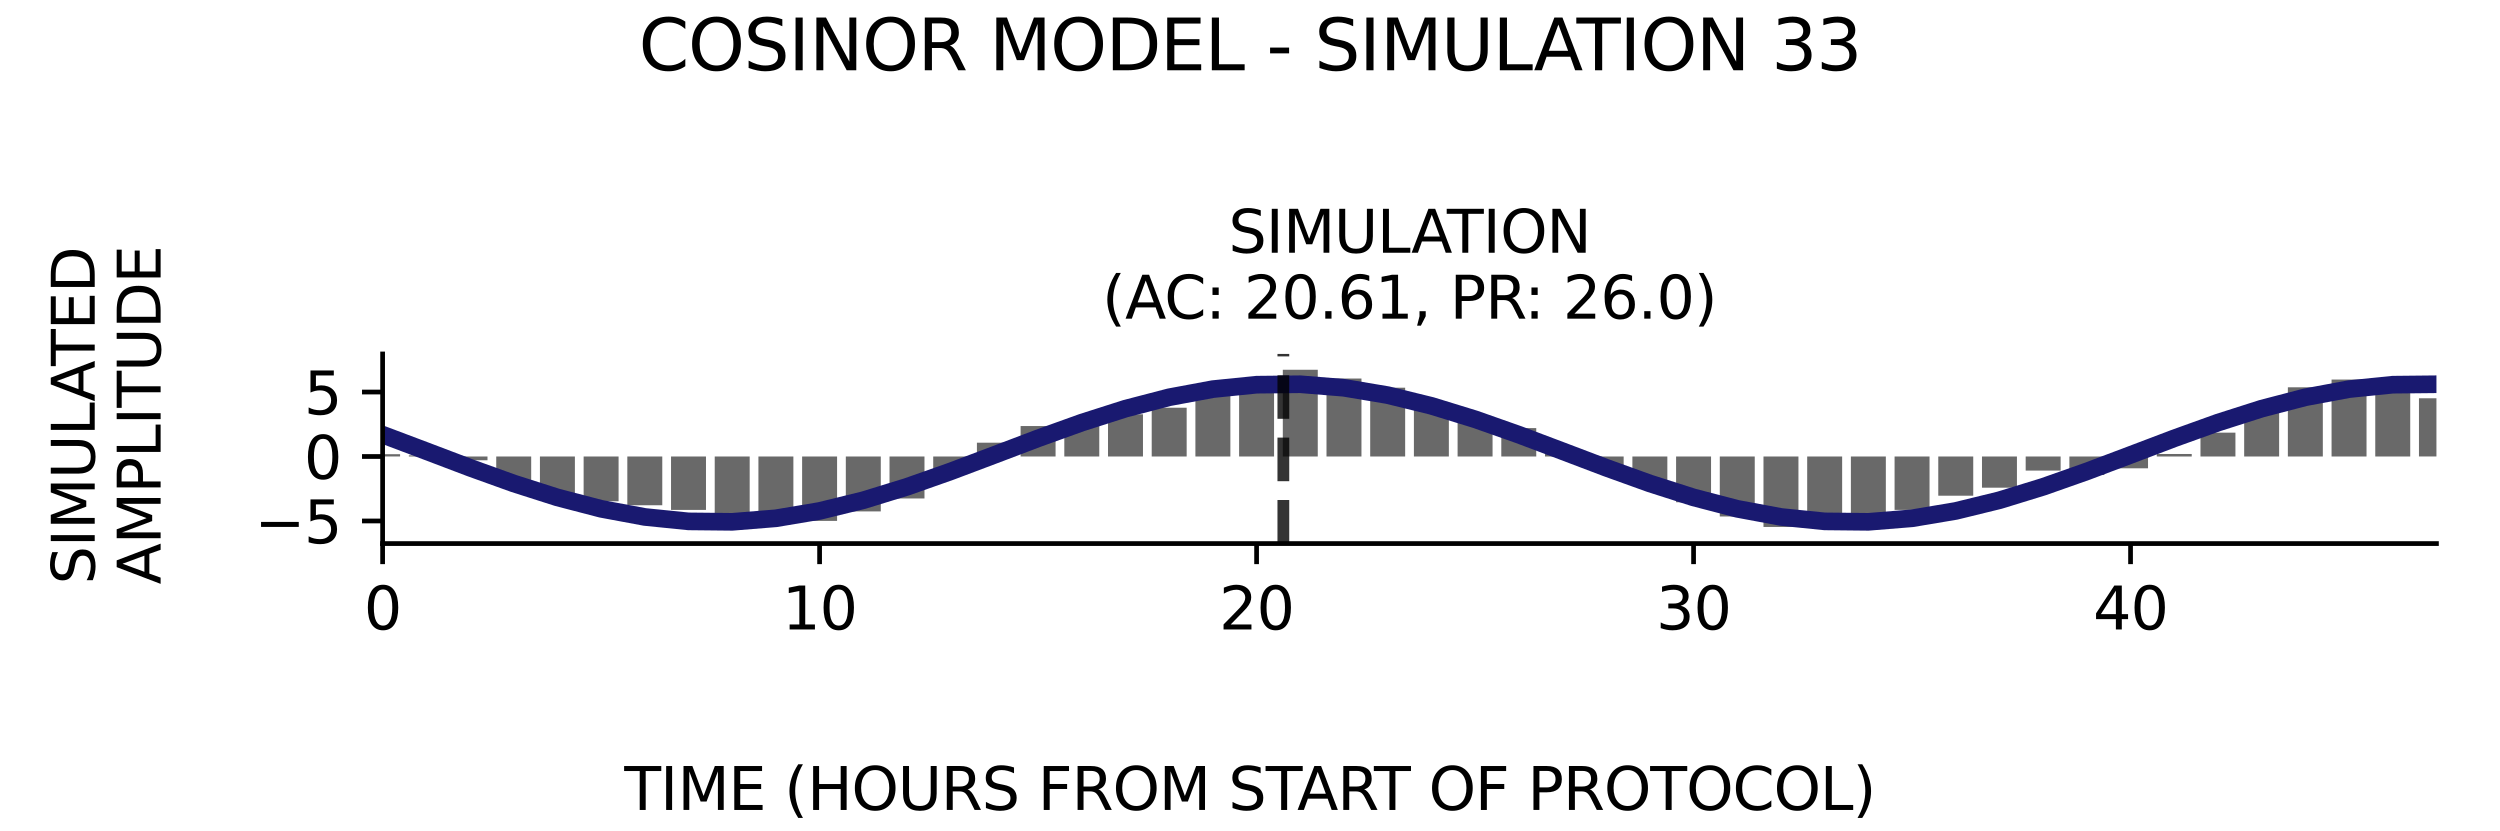 <?xml version="1.0" encoding="utf-8" standalone="no"?>
<!DOCTYPE svg PUBLIC "-//W3C//DTD SVG 1.1//EN"
  "http://www.w3.org/Graphics/SVG/1.1/DTD/svg11.dtd">
<svg xmlns:xlink="http://www.w3.org/1999/xlink" width="424.8pt" height="141.12pt" viewBox="0 0 424.8 141.12" xmlns="http://www.w3.org/2000/svg" version="1.1">
 <defs>
  <style type="text/css">*{stroke-linejoin: round; stroke-linecap: butt}</style>
 </defs>
 <g id="figure_1">
  <g id="patch_1">
   <path d="M 0 141.12 
L 424.8 141.12 
L 424.8 0 
L 0 0 
z
" style="fill: #ffffff"/>
  </g>
  <g id="axes_1">
   <g id="patch_2">
    <path d="M 65.014 92.36 
L 414 92.36 
L 414 60.144 
L 65.014 60.144 
z
" style="fill: #ffffff"/>
   </g>
   <g id="patch_3">
    <path d="M 62.044 77.568 
L 67.984 77.568 
L 67.984 77.179 
L 62.044 77.179 
z
" clip-path="url(#p8e40debb00)" style="fill: #696969"/>
   </g>
   <g id="patch_4">
    <path d="M 69.469 77.568 
L 75.409 77.568 
L 75.409 77.372 
L 69.469 77.372 
z
" clip-path="url(#p8e40debb00)" style="fill: #696969"/>
   </g>
   <g id="patch_5">
    <path d="M 76.894 77.568 
L 82.835 77.568 
L 82.835 78.207 
L 76.894 78.207 
z
" clip-path="url(#p8e40debb00)" style="fill: #696969"/>
   </g>
   <g id="patch_6">
    <path d="M 84.32 77.568 
L 90.26 77.568 
L 90.26 82.485 
L 84.32 82.485 
z
" clip-path="url(#p8e40debb00)" style="fill: #696969"/>
   </g>
   <g id="patch_7">
    <path d="M 91.745 77.568 
L 97.685 77.568 
L 97.685 84.972 
L 91.745 84.972 
z
" clip-path="url(#p8e40debb00)" style="fill: #696969"/>
   </g>
   <g id="patch_8">
    <path d="M 99.17 77.568 
L 105.11 77.568 
L 105.11 85.177 
L 99.17 85.177 
z
" clip-path="url(#p8e40debb00)" style="fill: #696969"/>
   </g>
   <g id="patch_9">
    <path d="M 106.595 77.568 
L 112.535 77.568 
L 112.535 85.853 
L 106.595 85.853 
z
" clip-path="url(#p8e40debb00)" style="fill: #696969"/>
   </g>
   <g id="patch_10">
    <path d="M 114.021 77.568 
L 119.961 77.568 
L 119.961 86.644 
L 114.021 86.644 
z
" clip-path="url(#p8e40debb00)" style="fill: #696969"/>
   </g>
   <g id="patch_11">
    <path d="M 121.446 77.568 
L 127.386 77.568 
L 127.386 89.675 
L 121.446 89.675 
z
" clip-path="url(#p8e40debb00)" style="fill: #696969"/>
   </g>
   <g id="patch_12">
    <path d="M 128.871 77.568 
L 134.811 77.568 
L 134.811 88.601 
L 128.871 88.601 
z
" clip-path="url(#p8e40debb00)" style="fill: #696969"/>
   </g>
   <g id="patch_13">
    <path d="M 136.296 77.568 
L 142.236 77.568 
L 142.236 88.509 
L 136.296 88.509 
z
" clip-path="url(#p8e40debb00)" style="fill: #696969"/>
   </g>
   <g id="patch_14">
    <path d="M 143.721 77.568 
L 149.662 77.568 
L 149.662 86.899 
L 143.721 86.899 
z
" clip-path="url(#p8e40debb00)" style="fill: #696969"/>
   </g>
   <g id="patch_15">
    <path d="M 151.147 77.568 
L 157.087 77.568 
L 157.087 84.7 
L 151.147 84.7 
z
" clip-path="url(#p8e40debb00)" style="fill: #696969"/>
   </g>
   <g id="patch_16">
    <path d="M 158.572 77.568 
L 164.512 77.568 
L 164.512 79.909 
L 158.572 79.909 
z
" clip-path="url(#p8e40debb00)" style="fill: #696969"/>
   </g>
   <g id="patch_17">
    <path d="M 165.997 77.568 
L 171.937 77.568 
L 171.937 75.223 
L 165.997 75.223 
z
" clip-path="url(#p8e40debb00)" style="fill: #696969"/>
   </g>
   <g id="patch_18">
    <path d="M 173.422 77.568 
L 179.363 77.568 
L 179.363 72.394 
L 173.422 72.394 
z
" clip-path="url(#p8e40debb00)" style="fill: #696969"/>
   </g>
   <g id="patch_19">
    <path d="M 180.848 77.568 
L 186.788 77.568 
L 186.788 72.362 
L 180.848 72.362 
z
" clip-path="url(#p8e40debb00)" style="fill: #696969"/>
   </g>
   <g id="patch_20">
    <path d="M 188.273 77.568 
L 194.213 77.568 
L 194.213 70.398 
L 188.273 70.398 
z
" clip-path="url(#p8e40debb00)" style="fill: #696969"/>
   </g>
   <g id="patch_21">
    <path d="M 195.698 77.568 
L 201.638 77.568 
L 201.638 69.28 
L 195.698 69.28 
z
" clip-path="url(#p8e40debb00)" style="fill: #696969"/>
   </g>
   <g id="patch_22">
    <path d="M 203.123 77.568 
L 209.064 77.568 
L 209.064 65.391 
L 203.123 65.391 
z
" clip-path="url(#p8e40debb00)" style="fill: #696969"/>
   </g>
   <g id="patch_23">
    <path d="M 210.549 77.568 
L 216.489 77.568 
L 216.489 66.252 
L 210.549 66.252 
z
" clip-path="url(#p8e40debb00)" style="fill: #696969"/>
   </g>
   <g id="patch_24">
    <path d="M 217.974 77.568 
L 223.914 77.568 
L 223.914 62.829 
L 217.974 62.829 
z
" clip-path="url(#p8e40debb00)" style="fill: #696969"/>
   </g>
   <g id="patch_25">
    <path d="M 225.399 77.568 
L 231.339 77.568 
L 231.339 64.32 
L 225.399 64.32 
z
" clip-path="url(#p8e40debb00)" style="fill: #696969"/>
   </g>
   <g id="patch_26">
    <path d="M 232.824 77.568 
L 238.764 77.568 
L 238.764 65.877 
L 232.824 65.877 
z
" clip-path="url(#p8e40debb00)" style="fill: #696969"/>
   </g>
   <g id="patch_27">
    <path d="M 240.25 77.568 
L 246.19 77.568 
L 246.19 69.143 
L 240.25 69.143 
z
" clip-path="url(#p8e40debb00)" style="fill: #696969"/>
   </g>
   <g id="patch_28">
    <path d="M 247.675 77.568 
L 253.615 77.568 
L 253.615 71.144 
L 247.675 71.144 
z
" clip-path="url(#p8e40debb00)" style="fill: #696969"/>
   </g>
   <g id="patch_29">
    <path d="M 255.1 77.568 
L 261.04 77.568 
L 261.04 72.743 
L 255.1 72.743 
z
" clip-path="url(#p8e40debb00)" style="fill: #696969"/>
   </g>
   <g id="patch_30">
    <path d="M 262.525 77.568 
L 268.465 77.568 
L 268.465 76.624 
L 262.525 76.624 
z
" clip-path="url(#p8e40debb00)" style="fill: #696969"/>
   </g>
   <g id="patch_31">
    <path d="M 269.95 77.568 
L 275.891 77.568 
L 275.891 79.024 
L 269.95 79.024 
z
" clip-path="url(#p8e40debb00)" style="fill: #696969"/>
   </g>
   <g id="patch_32">
    <path d="M 277.376 77.568 
L 283.316 77.568 
L 283.316 82.457 
L 277.376 82.457 
z
" clip-path="url(#p8e40debb00)" style="fill: #696969"/>
   </g>
   <g id="patch_33">
    <path d="M 284.801 77.568 
L 290.741 77.568 
L 290.741 85.342 
L 284.801 85.342 
z
" clip-path="url(#p8e40debb00)" style="fill: #696969"/>
   </g>
   <g id="patch_34">
    <path d="M 292.226 77.568 
L 298.166 77.568 
L 298.166 87.761 
L 292.226 87.761 
z
" clip-path="url(#p8e40debb00)" style="fill: #696969"/>
   </g>
   <g id="patch_35">
    <path d="M 299.651 77.568 
L 305.592 77.568 
L 305.592 89.54 
L 299.651 89.54 
z
" clip-path="url(#p8e40debb00)" style="fill: #696969"/>
   </g>
   <g id="patch_36">
    <path d="M 307.077 77.568 
L 313.017 77.568 
L 313.017 89.432 
L 307.077 89.432 
z
" clip-path="url(#p8e40debb00)" style="fill: #696969"/>
   </g>
   <g id="patch_37">
    <path d="M 314.502 77.568 
L 320.442 77.568 
L 320.442 88.79 
L 314.502 88.79 
z
" clip-path="url(#p8e40debb00)" style="fill: #696969"/>
   </g>
   <g id="patch_38">
    <path d="M 321.927 77.568 
L 327.867 77.568 
L 327.867 86.64 
L 321.927 86.64 
z
" clip-path="url(#p8e40debb00)" style="fill: #696969"/>
   </g>
   <g id="patch_39">
    <path d="M 329.352 77.568 
L 335.293 77.568 
L 335.293 84.231 
L 329.352 84.231 
z
" clip-path="url(#p8e40debb00)" style="fill: #696969"/>
   </g>
   <g id="patch_40">
    <path d="M 336.778 77.568 
L 342.718 77.568 
L 342.718 82.868 
L 336.778 82.868 
z
" clip-path="url(#p8e40debb00)" style="fill: #696969"/>
   </g>
   <g id="patch_41">
    <path d="M 344.203 77.568 
L 350.143 77.568 
L 350.143 79.961 
L 344.203 79.961 
z
" clip-path="url(#p8e40debb00)" style="fill: #696969"/>
   </g>
   <g id="patch_42">
    <path d="M 351.628 77.568 
L 357.568 77.568 
L 357.568 80.714 
L 351.628 80.714 
z
" clip-path="url(#p8e40debb00)" style="fill: #696969"/>
   </g>
   <g id="patch_43">
    <path d="M 359.053 77.568 
L 364.993 77.568 
L 364.993 79.575 
L 359.053 79.575 
z
" clip-path="url(#p8e40debb00)" style="fill: #696969"/>
   </g>
   <g id="patch_44">
    <path d="M 366.479 77.568 
L 372.419 77.568 
L 372.419 77.142 
L 366.479 77.142 
z
" clip-path="url(#p8e40debb00)" style="fill: #696969"/>
   </g>
   <g id="patch_45">
    <path d="M 373.904 77.568 
L 379.844 77.568 
L 379.844 73.516 
L 373.904 73.516 
z
" clip-path="url(#p8e40debb00)" style="fill: #696969"/>
   </g>
   <g id="patch_46">
    <path d="M 381.329 77.568 
L 387.269 77.568 
L 387.269 69.037 
L 381.329 69.037 
z
" clip-path="url(#p8e40debb00)" style="fill: #696969"/>
   </g>
   <g id="patch_47">
    <path d="M 388.754 77.568 
L 394.694 77.568 
L 394.694 65.809 
L 388.754 65.809 
z
" clip-path="url(#p8e40debb00)" style="fill: #696969"/>
   </g>
   <g id="patch_48">
    <path d="M 396.179 77.568 
L 402.12 77.568 
L 402.12 64.494 
L 396.179 64.494 
z
" clip-path="url(#p8e40debb00)" style="fill: #696969"/>
   </g>
   <g id="patch_49">
    <path d="M 403.605 77.568 
L 409.545 77.568 
L 409.545 65.57 
L 403.605 65.57 
z
" clip-path="url(#p8e40debb00)" style="fill: #696969"/>
   </g>
   <g id="patch_50">
    <path d="M 411.03 77.568 
L 416.97 77.568 
L 416.97 67.678 
L 411.03 67.678 
z
" clip-path="url(#p8e40debb00)" style="fill: #696969"/>
   </g>
   <g id="matplotlib.axis_1">
    <g id="xtick_1">
     <g id="line2d_1">
      <defs>
       <path id="me68a554c1f" d="M 0 0 
L 0 3.5 
" style="stroke: #000000; stroke-width: 0.8"/>
      </defs>
      <g>
       <use xlink:href="#me68a554c1f" x="65.014" y="92.36" style="stroke: #000000; stroke-width: 0.8"/>
      </g>
     </g>
     <g id="text_1">
      <!-- 0 -->
      <g transform="translate(61.833 106.958) scale(0.1 -0.1)">
       <defs>
        <path id="DejaVuSans-30" d="M 2034 4250 
Q 1547 4250 1301 3770 
Q 1056 3291 1056 2328 
Q 1056 1369 1301 889 
Q 1547 409 2034 409 
Q 2525 409 2770 889 
Q 3016 1369 3016 2328 
Q 3016 3291 2770 3770 
Q 2525 4250 2034 4250 
z
M 2034 4750 
Q 2819 4750 3233 4129 
Q 3647 3509 3647 2328 
Q 3647 1150 3233 529 
Q 2819 -91 2034 -91 
Q 1250 -91 836 529 
Q 422 1150 422 2328 
Q 422 3509 836 4129 
Q 1250 4750 2034 4750 
z
" transform="scale(0.016)"/>
       </defs>
       <use xlink:href="#DejaVuSans-30"/>
      </g>
     </g>
    </g>
    <g id="xtick_2">
     <g id="line2d_2">
      <g>
       <use xlink:href="#me68a554c1f" x="139.266" y="92.36" style="stroke: #000000; stroke-width: 0.8"/>
      </g>
     </g>
     <g id="text_2">
      <!-- 10 -->
      <g transform="translate(132.904 106.958) scale(0.1 -0.1)">
       <defs>
        <path id="DejaVuSans-31" d="M 794 531 
L 1825 531 
L 1825 4091 
L 703 3866 
L 703 4441 
L 1819 4666 
L 2450 4666 
L 2450 531 
L 3481 531 
L 3481 0 
L 794 0 
L 794 531 
z
" transform="scale(0.016)"/>
       </defs>
       <use xlink:href="#DejaVuSans-31"/>
       <use xlink:href="#DejaVuSans-30" x="63.623"/>
      </g>
     </g>
    </g>
    <g id="xtick_3">
     <g id="line2d_3">
      <g>
       <use xlink:href="#me68a554c1f" x="213.519" y="92.36" style="stroke: #000000; stroke-width: 0.8"/>
      </g>
     </g>
     <g id="text_3">
      <!-- 20 -->
      <g transform="translate(207.156 106.958) scale(0.1 -0.1)">
       <defs>
        <path id="DejaVuSans-32" d="M 1228 531 
L 3431 531 
L 3431 0 
L 469 0 
L 469 531 
Q 828 903 1448 1529 
Q 2069 2156 2228 2338 
Q 2531 2678 2651 2914 
Q 2772 3150 2772 3378 
Q 2772 3750 2511 3984 
Q 2250 4219 1831 4219 
Q 1534 4219 1204 4116 
Q 875 4013 500 3803 
L 500 4441 
Q 881 4594 1212 4672 
Q 1544 4750 1819 4750 
Q 2544 4750 2975 4387 
Q 3406 4025 3406 3419 
Q 3406 3131 3298 2873 
Q 3191 2616 2906 2266 
Q 2828 2175 2409 1742 
Q 1991 1309 1228 531 
z
" transform="scale(0.016)"/>
       </defs>
       <use xlink:href="#DejaVuSans-32"/>
       <use xlink:href="#DejaVuSans-30" x="63.623"/>
      </g>
     </g>
    </g>
    <g id="xtick_4">
     <g id="line2d_4">
      <g>
       <use xlink:href="#me68a554c1f" x="287.771" y="92.36" style="stroke: #000000; stroke-width: 0.8"/>
      </g>
     </g>
     <g id="text_4">
      <!-- 30 -->
      <g transform="translate(281.409 106.958) scale(0.1 -0.1)">
       <defs>
        <path id="DejaVuSans-33" d="M 2597 2516 
Q 3050 2419 3304 2112 
Q 3559 1806 3559 1356 
Q 3559 666 3084 287 
Q 2609 -91 1734 -91 
Q 1441 -91 1130 -33 
Q 819 25 488 141 
L 488 750 
Q 750 597 1062 519 
Q 1375 441 1716 441 
Q 2309 441 2620 675 
Q 2931 909 2931 1356 
Q 2931 1769 2642 2001 
Q 2353 2234 1838 2234 
L 1294 2234 
L 1294 2753 
L 1863 2753 
Q 2328 2753 2575 2939 
Q 2822 3125 2822 3475 
Q 2822 3834 2567 4026 
Q 2313 4219 1838 4219 
Q 1578 4219 1281 4162 
Q 984 4106 628 3988 
L 628 4550 
Q 988 4650 1302 4700 
Q 1616 4750 1894 4750 
Q 2613 4750 3031 4423 
Q 3450 4097 3450 3541 
Q 3450 3153 3228 2886 
Q 3006 2619 2597 2516 
z
" transform="scale(0.016)"/>
       </defs>
       <use xlink:href="#DejaVuSans-33"/>
       <use xlink:href="#DejaVuSans-30" x="63.623"/>
      </g>
     </g>
    </g>
    <g id="xtick_5">
     <g id="line2d_5">
      <g>
       <use xlink:href="#me68a554c1f" x="362.023" y="92.36" style="stroke: #000000; stroke-width: 0.8"/>
      </g>
     </g>
     <g id="text_5">
      <!-- 40 -->
      <g transform="translate(355.661 106.958) scale(0.1 -0.1)">
       <defs>
        <path id="DejaVuSans-34" d="M 2419 4116 
L 825 1625 
L 2419 1625 
L 2419 4116 
z
M 2253 4666 
L 3047 4666 
L 3047 1625 
L 3713 1625 
L 3713 1100 
L 3047 1100 
L 3047 0 
L 2419 0 
L 2419 1100 
L 313 1100 
L 313 1709 
L 2253 4666 
z
" transform="scale(0.016)"/>
       </defs>
       <use xlink:href="#DejaVuSans-34"/>
       <use xlink:href="#DejaVuSans-30" x="63.623"/>
      </g>
     </g>
    </g>
   </g>
   <g id="matplotlib.axis_2">
    <g id="ytick_1">
     <g id="line2d_6">
      <defs>
       <path id="mbaec54aefe" d="M 0 0 
L -3.5 0 
" style="stroke: #000000; stroke-width: 0.8"/>
      </defs>
      <g>
       <use xlink:href="#mbaec54aefe" x="65.014" y="88.519" style="stroke: #000000; stroke-width: 0.8"/>
      </g>
     </g>
     <g id="text_6">
      <!-- −5 -->
      <g transform="translate(43.272 92.319) scale(0.1 -0.1)">
       <defs>
        <path id="DejaVuSans-2212" d="M 678 2272 
L 4684 2272 
L 4684 1741 
L 678 1741 
L 678 2272 
z
" transform="scale(0.016)"/>
        <path id="DejaVuSans-35" d="M 691 4666 
L 3169 4666 
L 3169 4134 
L 1269 4134 
L 1269 2991 
Q 1406 3038 1543 3061 
Q 1681 3084 1819 3084 
Q 2600 3084 3056 2656 
Q 3513 2228 3513 1497 
Q 3513 744 3044 326 
Q 2575 -91 1722 -91 
Q 1428 -91 1123 -41 
Q 819 9 494 109 
L 494 744 
Q 775 591 1075 516 
Q 1375 441 1709 441 
Q 2250 441 2565 725 
Q 2881 1009 2881 1497 
Q 2881 1984 2565 2268 
Q 2250 2553 1709 2553 
Q 1456 2553 1204 2497 
Q 953 2441 691 2322 
L 691 4666 
z
" transform="scale(0.016)"/>
       </defs>
       <use xlink:href="#DejaVuSans-2212"/>
       <use xlink:href="#DejaVuSans-35" x="83.789"/>
      </g>
     </g>
    </g>
    <g id="ytick_2">
     <g id="line2d_7">
      <g>
       <use xlink:href="#mbaec54aefe" x="65.014" y="77.568" style="stroke: #000000; stroke-width: 0.8"/>
      </g>
     </g>
     <g id="text_7">
      <!-- 0 -->
      <g transform="translate(51.651 81.367) scale(0.1 -0.1)">
       <use xlink:href="#DejaVuSans-30"/>
      </g>
     </g>
    </g>
    <g id="ytick_3">
     <g id="line2d_8">
      <g>
       <use xlink:href="#mbaec54aefe" x="65.014" y="66.617" style="stroke: #000000; stroke-width: 0.8"/>
      </g>
     </g>
     <g id="text_8">
      <!-- 5 -->
      <g transform="translate(51.651 70.416) scale(0.1 -0.1)">
       <use xlink:href="#DejaVuSans-35"/>
      </g>
     </g>
    </g>
   </g>
   <g id="line2d_9">
    <path d="M 65.014 73.861 
L 72.439 76.66 
L 79.864 79.478 
L 87.29 82.151 
L 94.715 84.523 
L 102.14 86.457 
L 109.565 87.84 
L 116.991 88.592 
L 124.416 88.669 
L 131.841 88.067 
L 139.266 86.82 
L 146.692 85.001 
L 154.117 82.717 
L 161.542 80.099 
L 168.967 77.299 
L 176.393 74.481 
L 183.818 71.809 
L 191.243 69.437 
L 198.668 67.503 
L 206.093 66.12 
L 213.519 65.368 
L 220.944 65.291 
L 228.369 65.893 
L 235.794 67.14 
L 243.22 68.958 
L 250.645 71.243 
L 258.07 73.861 
L 265.495 76.66 
L 272.921 79.478 
L 280.346 82.151 
L 287.771 84.523 
L 295.196 86.457 
L 302.621 87.84 
L 310.047 88.592 
L 317.472 88.669 
L 324.897 88.067 
L 332.322 86.82 
L 339.748 85.001 
L 347.173 82.717 
L 354.598 80.099 
L 362.023 77.299 
L 369.449 74.481 
L 376.874 71.809 
L 384.299 69.437 
L 391.724 67.503 
L 399.15 66.12 
L 406.575 65.368 
L 414 65.291 
" clip-path="url(#p8e40debb00)" style="fill: none; stroke: #191970; stroke-width: 3; stroke-linecap: square"/>
   </g>
   <g id="line2d_10">
    <path d="M 218.067 92.36 
L 218.067 60.144 
" clip-path="url(#p8e40debb00)" style="fill: none; stroke-dasharray: 7.4,3.2; stroke-dashoffset: 0; stroke: #000000; stroke-opacity: 0.8; stroke-width: 2"/>
   </g>
   <g id="patch_51">
    <path d="M 65.014 92.36 
L 65.014 60.144 
" style="fill: none; stroke: #000000; stroke-width: 0.8; stroke-linejoin: miter; stroke-linecap: square"/>
   </g>
   <g id="patch_52">
    <path d="M 65.014 92.36 
L 414 92.36 
" style="fill: none; stroke: #000000; stroke-width: 0.8; stroke-linejoin: miter; stroke-linecap: square"/>
   </g>
   <g id="text_9">
    <!-- SIMULATION -->
    <g transform="translate(208.748 42.946) scale(0.1 -0.1)">
     <defs>
      <path id="DejaVuSans-53" d="M 3425 4513 
L 3425 3897 
Q 3066 4069 2747 4153 
Q 2428 4238 2131 4238 
Q 1616 4238 1336 4038 
Q 1056 3838 1056 3469 
Q 1056 3159 1242 3001 
Q 1428 2844 1947 2747 
L 2328 2669 
Q 3034 2534 3370 2195 
Q 3706 1856 3706 1288 
Q 3706 609 3251 259 
Q 2797 -91 1919 -91 
Q 1588 -91 1214 -16 
Q 841 59 441 206 
L 441 856 
Q 825 641 1194 531 
Q 1563 422 1919 422 
Q 2459 422 2753 634 
Q 3047 847 3047 1241 
Q 3047 1584 2836 1778 
Q 2625 1972 2144 2069 
L 1759 2144 
Q 1053 2284 737 2584 
Q 422 2884 422 3419 
Q 422 4038 858 4394 
Q 1294 4750 2059 4750 
Q 2388 4750 2728 4690 
Q 3069 4631 3425 4513 
z
" transform="scale(0.016)"/>
      <path id="DejaVuSans-49" d="M 628 4666 
L 1259 4666 
L 1259 0 
L 628 0 
L 628 4666 
z
" transform="scale(0.016)"/>
      <path id="DejaVuSans-4d" d="M 628 4666 
L 1569 4666 
L 2759 1491 
L 3956 4666 
L 4897 4666 
L 4897 0 
L 4281 0 
L 4281 4097 
L 3078 897 
L 2444 897 
L 1241 4097 
L 1241 0 
L 628 0 
L 628 4666 
z
" transform="scale(0.016)"/>
      <path id="DejaVuSans-55" d="M 556 4666 
L 1191 4666 
L 1191 1831 
Q 1191 1081 1462 751 
Q 1734 422 2344 422 
Q 2950 422 3222 751 
Q 3494 1081 3494 1831 
L 3494 4666 
L 4128 4666 
L 4128 1753 
Q 4128 841 3676 375 
Q 3225 -91 2344 -91 
Q 1459 -91 1007 375 
Q 556 841 556 1753 
L 556 4666 
z
" transform="scale(0.016)"/>
      <path id="DejaVuSans-4c" d="M 628 4666 
L 1259 4666 
L 1259 531 
L 3531 531 
L 3531 0 
L 628 0 
L 628 4666 
z
" transform="scale(0.016)"/>
      <path id="DejaVuSans-41" d="M 2188 4044 
L 1331 1722 
L 3047 1722 
L 2188 4044 
z
M 1831 4666 
L 2547 4666 
L 4325 0 
L 3669 0 
L 3244 1197 
L 1141 1197 
L 716 0 
L 50 0 
L 1831 4666 
z
" transform="scale(0.016)"/>
      <path id="DejaVuSans-54" d="M -19 4666 
L 3928 4666 
L 3928 4134 
L 2272 4134 
L 2272 0 
L 1638 0 
L 1638 4134 
L -19 4134 
L -19 4666 
z
" transform="scale(0.016)"/>
      <path id="DejaVuSans-4f" d="M 2522 4238 
Q 1834 4238 1429 3725 
Q 1025 3213 1025 2328 
Q 1025 1447 1429 934 
Q 1834 422 2522 422 
Q 3209 422 3611 934 
Q 4013 1447 4013 2328 
Q 4013 3213 3611 3725 
Q 3209 4238 2522 4238 
z
M 2522 4750 
Q 3503 4750 4090 4092 
Q 4678 3434 4678 2328 
Q 4678 1225 4090 567 
Q 3503 -91 2522 -91 
Q 1538 -91 948 565 
Q 359 1222 359 2328 
Q 359 3434 948 4092 
Q 1538 4750 2522 4750 
z
" transform="scale(0.016)"/>
      <path id="DejaVuSans-4e" d="M 628 4666 
L 1478 4666 
L 3547 763 
L 3547 4666 
L 4159 4666 
L 4159 0 
L 3309 0 
L 1241 3903 
L 1241 0 
L 628 0 
L 628 4666 
z
" transform="scale(0.016)"/>
     </defs>
     <use xlink:href="#DejaVuSans-53"/>
     <use xlink:href="#DejaVuSans-49" x="63.477"/>
     <use xlink:href="#DejaVuSans-4d" x="92.969"/>
     <use xlink:href="#DejaVuSans-55" x="179.248"/>
     <use xlink:href="#DejaVuSans-4c" x="252.441"/>
     <use xlink:href="#DejaVuSans-41" x="310.404"/>
     <use xlink:href="#DejaVuSans-54" x="371.062"/>
     <use xlink:href="#DejaVuSans-49" x="432.146"/>
     <use xlink:href="#DejaVuSans-4f" x="461.639"/>
     <use xlink:href="#DejaVuSans-4e" x="540.35"/>
    </g>
    <!-- (AC: 20.61, PR: 26.0) -->
    <g transform="translate(187.277 54.144) scale(0.1 -0.1)">
     <defs>
      <path id="DejaVuSans-28" d="M 1984 4856 
Q 1566 4138 1362 3434 
Q 1159 2731 1159 2009 
Q 1159 1288 1364 580 
Q 1569 -128 1984 -844 
L 1484 -844 
Q 1016 -109 783 600 
Q 550 1309 550 2009 
Q 550 2706 781 3412 
Q 1013 4119 1484 4856 
L 1984 4856 
z
" transform="scale(0.016)"/>
      <path id="DejaVuSans-43" d="M 4122 4306 
L 4122 3641 
Q 3803 3938 3442 4084 
Q 3081 4231 2675 4231 
Q 1875 4231 1450 3742 
Q 1025 3253 1025 2328 
Q 1025 1406 1450 917 
Q 1875 428 2675 428 
Q 3081 428 3442 575 
Q 3803 722 4122 1019 
L 4122 359 
Q 3791 134 3420 21 
Q 3050 -91 2638 -91 
Q 1578 -91 968 557 
Q 359 1206 359 2328 
Q 359 3453 968 4101 
Q 1578 4750 2638 4750 
Q 3056 4750 3426 4639 
Q 3797 4528 4122 4306 
z
" transform="scale(0.016)"/>
      <path id="DejaVuSans-3a" d="M 750 794 
L 1409 794 
L 1409 0 
L 750 0 
L 750 794 
z
M 750 3309 
L 1409 3309 
L 1409 2516 
L 750 2516 
L 750 3309 
z
" transform="scale(0.016)"/>
      <path id="DejaVuSans-20" transform="scale(0.016)"/>
      <path id="DejaVuSans-2e" d="M 684 794 
L 1344 794 
L 1344 0 
L 684 0 
L 684 794 
z
" transform="scale(0.016)"/>
      <path id="DejaVuSans-36" d="M 2113 2584 
Q 1688 2584 1439 2293 
Q 1191 2003 1191 1497 
Q 1191 994 1439 701 
Q 1688 409 2113 409 
Q 2538 409 2786 701 
Q 3034 994 3034 1497 
Q 3034 2003 2786 2293 
Q 2538 2584 2113 2584 
z
M 3366 4563 
L 3366 3988 
Q 3128 4100 2886 4159 
Q 2644 4219 2406 4219 
Q 1781 4219 1451 3797 
Q 1122 3375 1075 2522 
Q 1259 2794 1537 2939 
Q 1816 3084 2150 3084 
Q 2853 3084 3261 2657 
Q 3669 2231 3669 1497 
Q 3669 778 3244 343 
Q 2819 -91 2113 -91 
Q 1303 -91 875 529 
Q 447 1150 447 2328 
Q 447 3434 972 4092 
Q 1497 4750 2381 4750 
Q 2619 4750 2861 4703 
Q 3103 4656 3366 4563 
z
" transform="scale(0.016)"/>
      <path id="DejaVuSans-2c" d="M 750 794 
L 1409 794 
L 1409 256 
L 897 -744 
L 494 -744 
L 750 256 
L 750 794 
z
" transform="scale(0.016)"/>
      <path id="DejaVuSans-50" d="M 1259 4147 
L 1259 2394 
L 2053 2394 
Q 2494 2394 2734 2622 
Q 2975 2850 2975 3272 
Q 2975 3691 2734 3919 
Q 2494 4147 2053 4147 
L 1259 4147 
z
M 628 4666 
L 2053 4666 
Q 2838 4666 3239 4311 
Q 3641 3956 3641 3272 
Q 3641 2581 3239 2228 
Q 2838 1875 2053 1875 
L 1259 1875 
L 1259 0 
L 628 0 
L 628 4666 
z
" transform="scale(0.016)"/>
      <path id="DejaVuSans-52" d="M 2841 2188 
Q 3044 2119 3236 1894 
Q 3428 1669 3622 1275 
L 4263 0 
L 3584 0 
L 2988 1197 
Q 2756 1666 2539 1819 
Q 2322 1972 1947 1972 
L 1259 1972 
L 1259 0 
L 628 0 
L 628 4666 
L 2053 4666 
Q 2853 4666 3247 4331 
Q 3641 3997 3641 3322 
Q 3641 2881 3436 2590 
Q 3231 2300 2841 2188 
z
M 1259 4147 
L 1259 2491 
L 2053 2491 
Q 2509 2491 2742 2702 
Q 2975 2913 2975 3322 
Q 2975 3731 2742 3939 
Q 2509 4147 2053 4147 
L 1259 4147 
z
" transform="scale(0.016)"/>
      <path id="DejaVuSans-29" d="M 513 4856 
L 1013 4856 
Q 1481 4119 1714 3412 
Q 1947 2706 1947 2009 
Q 1947 1309 1714 600 
Q 1481 -109 1013 -844 
L 513 -844 
Q 928 -128 1133 580 
Q 1338 1288 1338 2009 
Q 1338 2731 1133 3434 
Q 928 4138 513 4856 
z
" transform="scale(0.016)"/>
     </defs>
     <use xlink:href="#DejaVuSans-28"/>
     <use xlink:href="#DejaVuSans-41" x="39.014"/>
     <use xlink:href="#DejaVuSans-43" x="105.672"/>
     <use xlink:href="#DejaVuSans-3a" x="175.496"/>
     <use xlink:href="#DejaVuSans-20" x="209.188"/>
     <use xlink:href="#DejaVuSans-32" x="240.975"/>
     <use xlink:href="#DejaVuSans-30" x="304.598"/>
     <use xlink:href="#DejaVuSans-2e" x="368.221"/>
     <use xlink:href="#DejaVuSans-36" x="400.008"/>
     <use xlink:href="#DejaVuSans-31" x="463.631"/>
     <use xlink:href="#DejaVuSans-2c" x="527.254"/>
     <use xlink:href="#DejaVuSans-20" x="559.041"/>
     <use xlink:href="#DejaVuSans-50" x="590.828"/>
     <use xlink:href="#DejaVuSans-52" x="651.131"/>
     <use xlink:href="#DejaVuSans-3a" x="717.488"/>
     <use xlink:href="#DejaVuSans-20" x="751.18"/>
     <use xlink:href="#DejaVuSans-32" x="782.967"/>
     <use xlink:href="#DejaVuSans-36" x="846.59"/>
     <use xlink:href="#DejaVuSans-2e" x="910.213"/>
     <use xlink:href="#DejaVuSans-30" x="942"/>
     <use xlink:href="#DejaVuSans-29" x="1005.623"/>
    </g>
   </g>
  </g>
  <g id="text_10">
   <!-- COSINOR MODEL - SIMULATION 33 -->
   <g transform="translate(108.534 11.941) scale(0.12 -0.12)">
    <defs>
     <path id="DejaVuSans-44" d="M 1259 4147 
L 1259 519 
L 2022 519 
Q 2988 519 3436 956 
Q 3884 1394 3884 2338 
Q 3884 3275 3436 3711 
Q 2988 4147 2022 4147 
L 1259 4147 
z
M 628 4666 
L 1925 4666 
Q 3281 4666 3915 4102 
Q 4550 3538 4550 2338 
Q 4550 1131 3912 565 
Q 3275 0 1925 0 
L 628 0 
L 628 4666 
z
" transform="scale(0.016)"/>
     <path id="DejaVuSans-45" d="M 628 4666 
L 3578 4666 
L 3578 4134 
L 1259 4134 
L 1259 2753 
L 3481 2753 
L 3481 2222 
L 1259 2222 
L 1259 531 
L 3634 531 
L 3634 0 
L 628 0 
L 628 4666 
z
" transform="scale(0.016)"/>
     <path id="DejaVuSans-2d" d="M 313 2009 
L 1997 2009 
L 1997 1497 
L 313 1497 
L 313 2009 
z
" transform="scale(0.016)"/>
    </defs>
    <use xlink:href="#DejaVuSans-43"/>
    <use xlink:href="#DejaVuSans-4f" x="69.824"/>
    <use xlink:href="#DejaVuSans-53" x="148.535"/>
    <use xlink:href="#DejaVuSans-49" x="212.012"/>
    <use xlink:href="#DejaVuSans-4e" x="241.504"/>
    <use xlink:href="#DejaVuSans-4f" x="316.309"/>
    <use xlink:href="#DejaVuSans-52" x="395.02"/>
    <use xlink:href="#DejaVuSans-20" x="464.502"/>
    <use xlink:href="#DejaVuSans-4d" x="496.289"/>
    <use xlink:href="#DejaVuSans-4f" x="582.568"/>
    <use xlink:href="#DejaVuSans-44" x="661.279"/>
    <use xlink:href="#DejaVuSans-45" x="738.281"/>
    <use xlink:href="#DejaVuSans-4c" x="801.465"/>
    <use xlink:href="#DejaVuSans-20" x="857.178"/>
    <use xlink:href="#DejaVuSans-2d" x="888.965"/>
    <use xlink:href="#DejaVuSans-20" x="925.049"/>
    <use xlink:href="#DejaVuSans-53" x="956.836"/>
    <use xlink:href="#DejaVuSans-49" x="1020.312"/>
    <use xlink:href="#DejaVuSans-4d" x="1049.805"/>
    <use xlink:href="#DejaVuSans-55" x="1136.084"/>
    <use xlink:href="#DejaVuSans-4c" x="1209.277"/>
    <use xlink:href="#DejaVuSans-41" x="1267.24"/>
    <use xlink:href="#DejaVuSans-54" x="1327.898"/>
    <use xlink:href="#DejaVuSans-49" x="1388.982"/>
    <use xlink:href="#DejaVuSans-4f" x="1418.475"/>
    <use xlink:href="#DejaVuSans-4e" x="1497.186"/>
    <use xlink:href="#DejaVuSans-20" x="1571.99"/>
    <use xlink:href="#DejaVuSans-33" x="1603.777"/>
    <use xlink:href="#DejaVuSans-33" x="1667.4"/>
   </g>
  </g>
  <g id="text_11">
   <!-- TIME (HOURS FROM START OF PROTOCOL) -->
   <g transform="translate(106.08 137.629) scale(0.1 -0.1)">
    <defs>
     <path id="DejaVuSans-48" d="M 628 4666 
L 1259 4666 
L 1259 2753 
L 3553 2753 
L 3553 4666 
L 4184 4666 
L 4184 0 
L 3553 0 
L 3553 2222 
L 1259 2222 
L 1259 0 
L 628 0 
L 628 4666 
z
" transform="scale(0.016)"/>
     <path id="DejaVuSans-46" d="M 628 4666 
L 3309 4666 
L 3309 4134 
L 1259 4134 
L 1259 2759 
L 3109 2759 
L 3109 2228 
L 1259 2228 
L 1259 0 
L 628 0 
L 628 4666 
z
" transform="scale(0.016)"/>
    </defs>
    <use xlink:href="#DejaVuSans-54"/>
    <use xlink:href="#DejaVuSans-49" x="61.084"/>
    <use xlink:href="#DejaVuSans-4d" x="90.576"/>
    <use xlink:href="#DejaVuSans-45" x="176.855"/>
    <use xlink:href="#DejaVuSans-20" x="240.039"/>
    <use xlink:href="#DejaVuSans-28" x="271.826"/>
    <use xlink:href="#DejaVuSans-48" x="310.84"/>
    <use xlink:href="#DejaVuSans-4f" x="386.035"/>
    <use xlink:href="#DejaVuSans-55" x="464.746"/>
    <use xlink:href="#DejaVuSans-52" x="537.939"/>
    <use xlink:href="#DejaVuSans-53" x="607.422"/>
    <use xlink:href="#DejaVuSans-20" x="670.898"/>
    <use xlink:href="#DejaVuSans-46" x="702.686"/>
    <use xlink:href="#DejaVuSans-52" x="760.205"/>
    <use xlink:href="#DejaVuSans-4f" x="829.688"/>
    <use xlink:href="#DejaVuSans-4d" x="908.398"/>
    <use xlink:href="#DejaVuSans-20" x="994.678"/>
    <use xlink:href="#DejaVuSans-53" x="1026.465"/>
    <use xlink:href="#DejaVuSans-54" x="1089.941"/>
    <use xlink:href="#DejaVuSans-41" x="1143.275"/>
    <use xlink:href="#DejaVuSans-52" x="1211.684"/>
    <use xlink:href="#DejaVuSans-54" x="1273.916"/>
    <use xlink:href="#DejaVuSans-20" x="1335"/>
    <use xlink:href="#DejaVuSans-4f" x="1366.787"/>
    <use xlink:href="#DejaVuSans-46" x="1445.498"/>
    <use xlink:href="#DejaVuSans-20" x="1503.018"/>
    <use xlink:href="#DejaVuSans-50" x="1534.805"/>
    <use xlink:href="#DejaVuSans-52" x="1595.107"/>
    <use xlink:href="#DejaVuSans-4f" x="1664.59"/>
    <use xlink:href="#DejaVuSans-54" x="1743.301"/>
    <use xlink:href="#DejaVuSans-4f" x="1804.385"/>
    <use xlink:href="#DejaVuSans-43" x="1883.096"/>
    <use xlink:href="#DejaVuSans-4f" x="1952.92"/>
    <use xlink:href="#DejaVuSans-4c" x="2031.631"/>
    <use xlink:href="#DejaVuSans-29" x="2087.344"/>
   </g>
  </g>
  <g id="text_12">
   <!-- SIMULATED -->
   <g transform="translate(16.094 99.293) rotate(-90) scale(0.1 -0.1)">
    <use xlink:href="#DejaVuSans-53"/>
    <use xlink:href="#DejaVuSans-49" x="63.477"/>
    <use xlink:href="#DejaVuSans-4d" x="92.969"/>
    <use xlink:href="#DejaVuSans-55" x="179.248"/>
    <use xlink:href="#DejaVuSans-4c" x="252.441"/>
    <use xlink:href="#DejaVuSans-41" x="310.404"/>
    <use xlink:href="#DejaVuSans-54" x="371.062"/>
    <use xlink:href="#DejaVuSans-45" x="432.146"/>
    <use xlink:href="#DejaVuSans-44" x="495.33"/>
   </g>
   <!-- AMPLITUDE -->
   <g transform="translate(27.292 99.293) rotate(-90) scale(0.1 -0.1)">
    <use xlink:href="#DejaVuSans-41"/>
    <use xlink:href="#DejaVuSans-4d" x="68.408"/>
    <use xlink:href="#DejaVuSans-50" x="154.688"/>
    <use xlink:href="#DejaVuSans-4c" x="214.99"/>
    <use xlink:href="#DejaVuSans-49" x="270.703"/>
    <use xlink:href="#DejaVuSans-54" x="300.195"/>
    <use xlink:href="#DejaVuSans-55" x="361.279"/>
    <use xlink:href="#DejaVuSans-44" x="434.473"/>
    <use xlink:href="#DejaVuSans-45" x="511.475"/>
   </g>
  </g>
 </g>
 <defs>
  <clipPath id="p8e40debb00">
   <rect x="65.014" y="60.144" width="348.986" height="32.216"/>
  </clipPath>
 </defs>
</svg>
